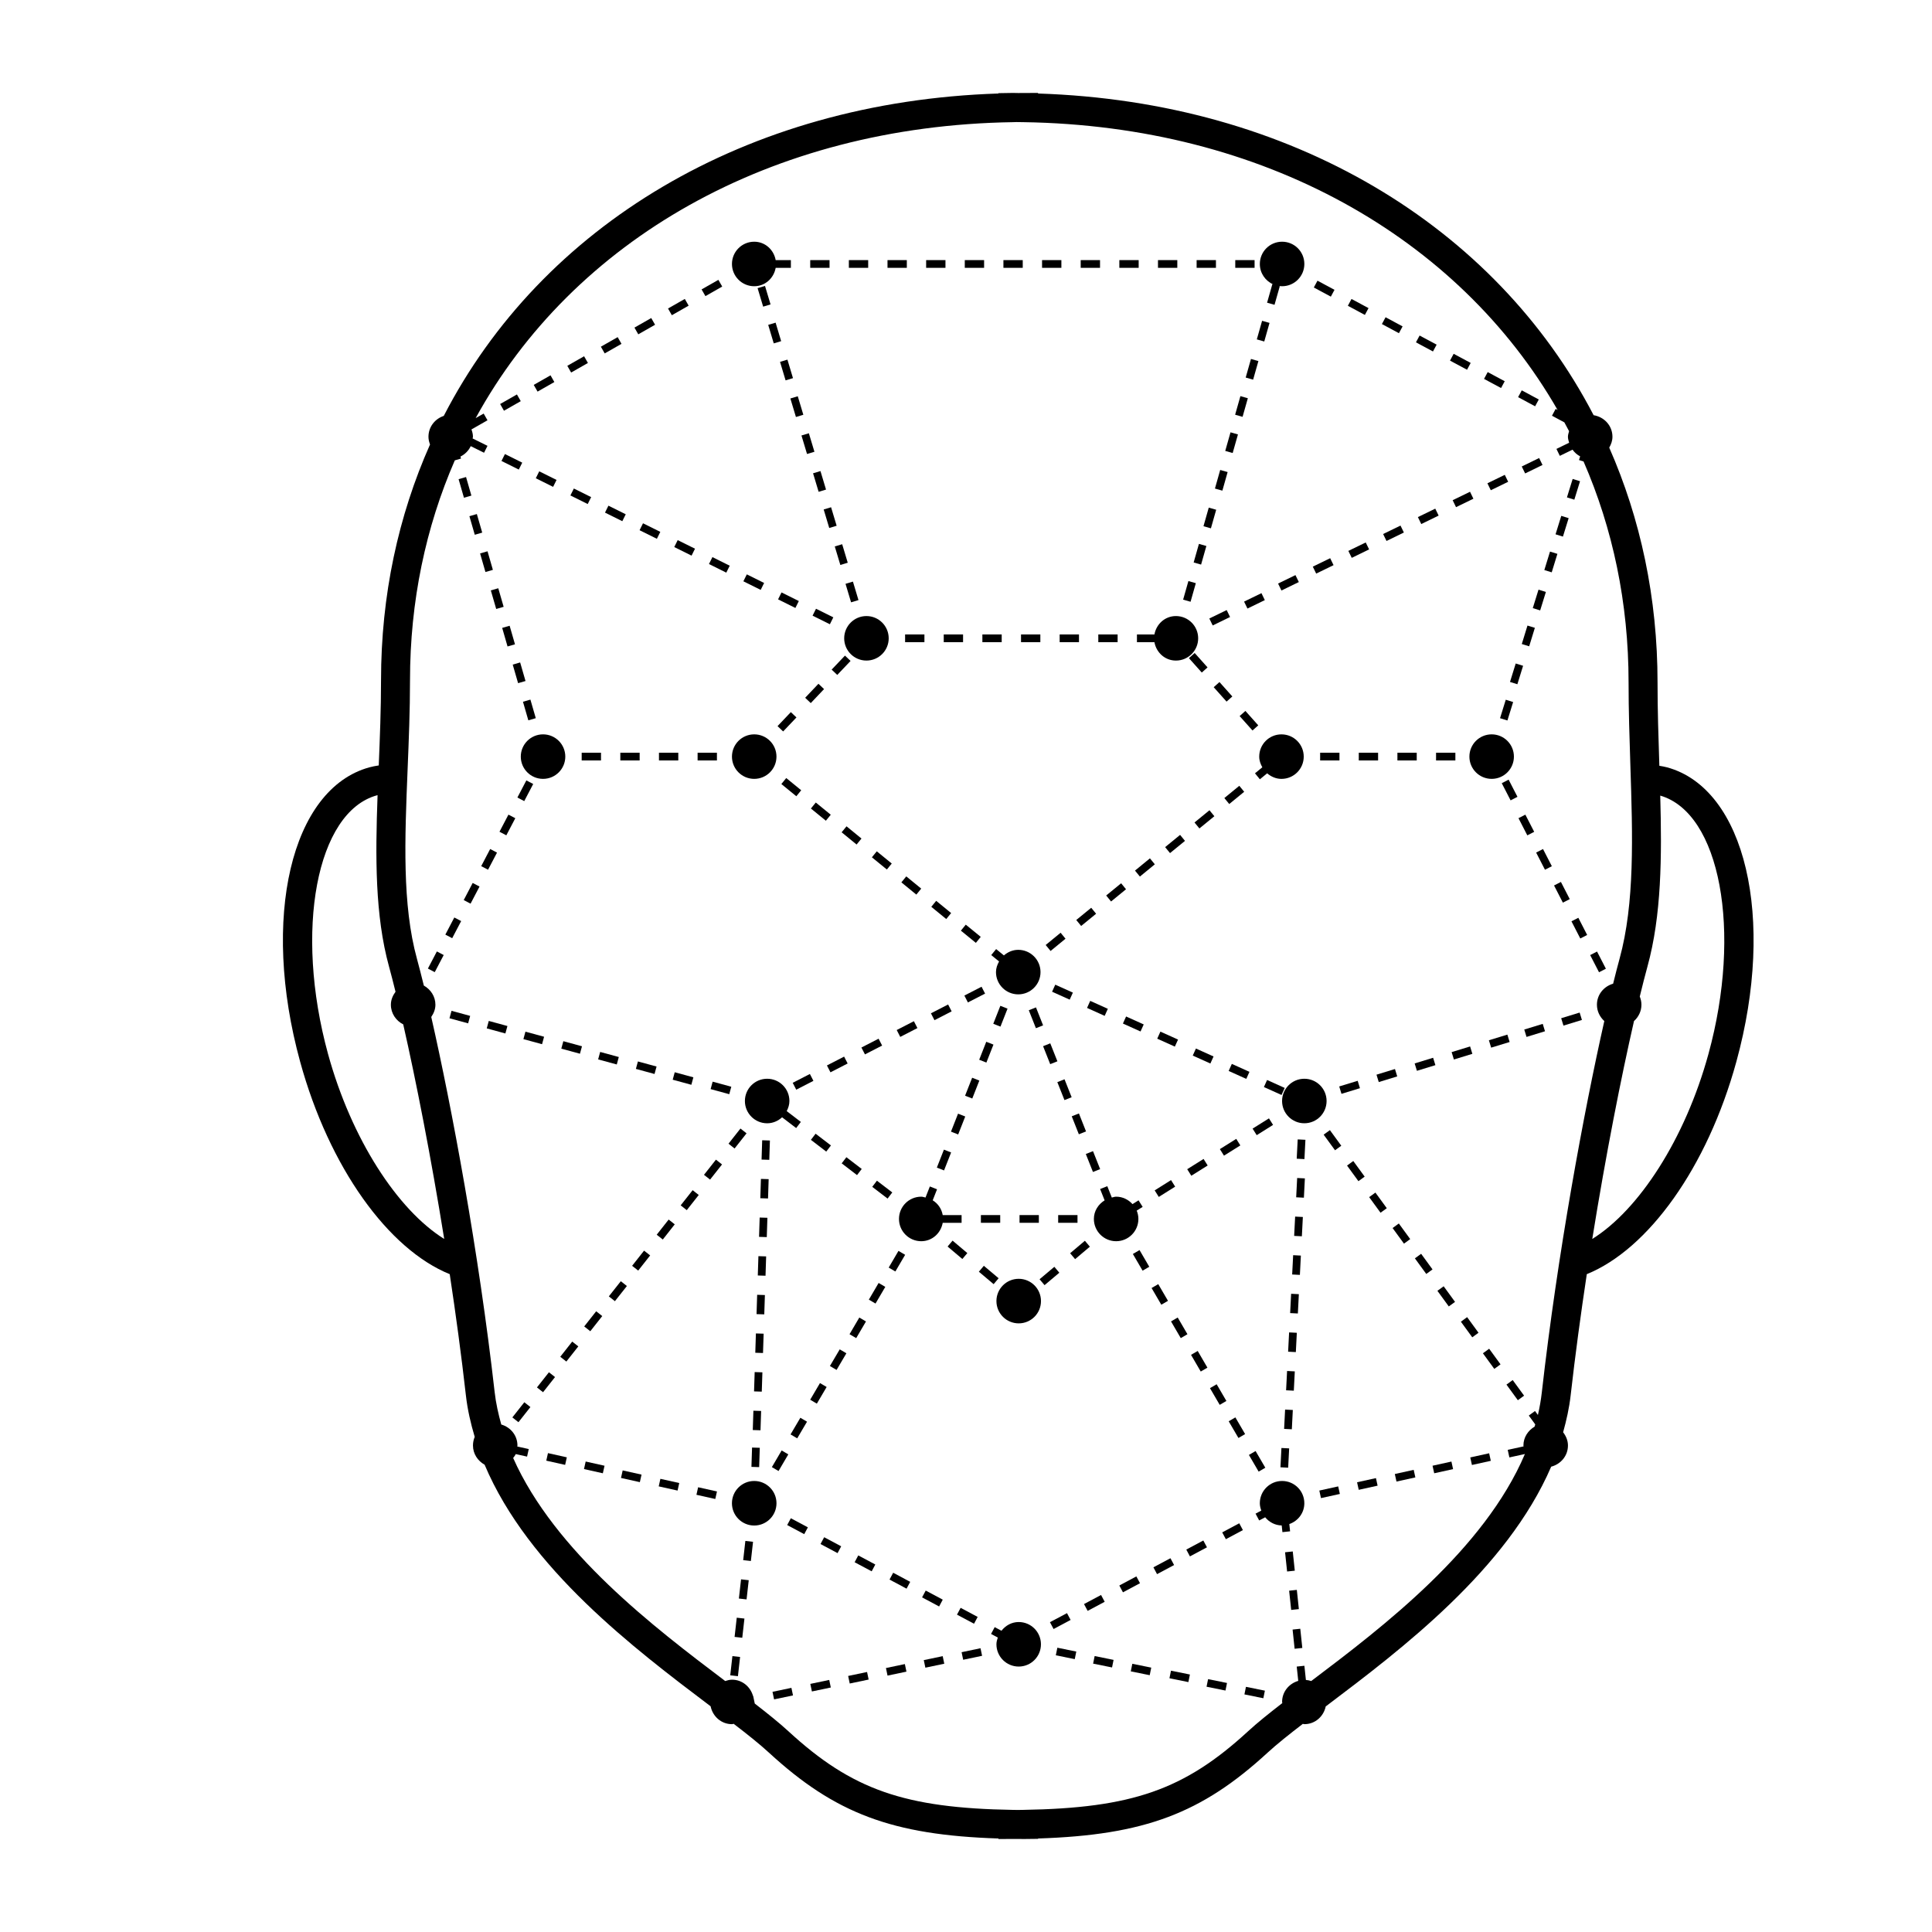 <svg xmlns="http://www.w3.org/2000/svg" xmlns:xlink="http://www.w3.org/1999/xlink" version="1.1" x="0px" y="0px" viewBox="0 0 100 100" enable-background="new 0 0 100 100" xml:space="preserve"><g><path d="M86.293,39.719c-0.133-0.036-0.269-0.059-0.405-0.082c-0.001-0.031-0.002-0.061-0.003-0.091   c-0.045-1.375-0.091-2.796-0.091-4.22c0-4.386-0.882-8.479-2.5-12.157c0.096-0.168,0.166-0.353,0.166-0.561   c0-0.574-0.425-1.028-0.974-1.117C77.401,11.712,66.858,5.263,53.73,4.84v-0.03l-1.026,0.005l-0.275-0.005l-0.75,0.012V4.84   c-13.126,0.424-23.661,6.89-28.71,16.687c-0.458,0.152-0.792,0.57-0.792,1.08c0,0.142,0.034,0.275,0.081,0.4   c-1.64,3.69-2.536,7.801-2.536,12.211c0,1.479-0.059,2.962-0.118,4.401c-0.165,0.025-0.328,0.055-0.488,0.099   c-4.048,1.11-5.621,7.801-3.582,15.232c1.507,5.491,4.571,9.716,7.744,11.001c0.312,2.06,0.599,4.175,0.837,6.277   c0.083,0.735,0.248,1.447,0.456,2.145c-0.058,0.137-0.09,0.288-0.09,0.446c0,0.433,0.249,0.796,0.602,0.994   c2.267,5.372,7.771,9.538,11.648,12.466c0.017,0.013,0.033,0.025,0.05,0.038c0.108,0.524,0.55,0.926,1.107,0.926   c0.031,0,0.057-0.015,0.087-0.018c0.718,0.551,1.349,1.053,1.824,1.491c3.416,3.142,6.374,4.269,11.881,4.444v0.027l1.021-0.004   l0.28,0.004l0.75-0.009v-0.018c5.507-0.176,8.465-1.303,11.881-4.444c0.475-0.437,1.105-0.938,1.822-1.489   c0.028,0.002,0.052,0.016,0.081,0.016c0.554,0,0.994-0.398,1.104-0.918c0.021-0.016,0.04-0.03,0.061-0.046   c3.854-2.91,9.315-7.041,11.609-12.364c0.496-0.129,0.868-0.56,0.868-1.096c0-0.262-0.103-0.492-0.25-0.685   c0.173-0.622,0.315-1.254,0.389-1.906c0.238-2.102,0.525-4.217,0.836-6.277c3.172-1.286,6.236-5.51,7.743-11.002   C91.914,47.52,90.341,40.829,86.293,39.719z M16.979,54.554c-1.756-6.399-0.596-12.531,2.533-13.389   c0.01-0.003,0.021-0.001,0.031-0.004c-0.117,3.205-0.134,6.224,0.592,8.866c0.104,0.376,0.218,0.824,0.337,1.307   c-0.141,0.191-0.24,0.415-0.24,0.67c0,0.449,0.264,0.828,0.639,1.018c0.652,2.872,1.429,6.805,2.121,11.106   C20.579,62.624,18.189,58.96,16.979,54.554z M79.805,72.061c-0.045,0.398-0.114,0.79-0.203,1.178l-0.149-0.205l-0.323,0.235   l0.334,0.458c-0.011,0.039-0.022,0.078-0.034,0.116c-0.339,0.2-0.578,0.554-0.578,0.977c0,0.016,0.008,0.03,0.009,0.045   l-0.822,0.18l0.086,0.391l0.804-0.176c-2.107,4.952-7.335,8.938-11.06,11.75c-0.088-0.029-0.18-0.049-0.276-0.056l-0.078-0.734   l-0.397,0.042l0.079,0.74c-0.479,0.14-0.836,0.564-0.836,1.089c0,0.021,0.011,0.039,0.012,0.06c-0.686,0.53-1.296,1.02-1.777,1.462   c-3.287,3.023-6.004,3.974-11.627,4.066l-0.264,0.004L52.44,93.68c-5.623-0.092-8.34-1.042-11.627-4.066   c-0.475-0.437-1.076-0.919-1.75-1.441l0.003,0l-0.082-0.392l-0.008,0.001c-0.137-0.482-0.562-0.842-1.089-0.842   c-0.124,0-0.238,0.034-0.35,0.07c-3.673-2.774-8.815-6.688-10.976-11.545c0.046-0.066,0.102-0.126,0.133-0.202l0.587,0.131   l0.087-0.391l-0.595-0.133c0-0.017,0.01-0.032,0.01-0.049c0-0.525-0.357-0.949-0.837-1.088c-0.152-0.548-0.278-1.103-0.342-1.672   c-0.825-7.279-2.22-14.751-3.282-19.423c0.125-0.184,0.215-0.394,0.215-0.633c0-0.432-0.247-0.794-0.599-0.992   c-0.126-0.514-0.248-0.986-0.356-1.383c-0.77-2.8-0.631-6.207-0.484-9.813c0.061-1.496,0.124-3.042,0.124-4.597   c0-4.104,0.816-7.94,2.319-11.392l0.321-0.093l-0.03-0.103c0.234-0.116,0.423-0.304,0.533-0.54l0.69,0.342l0.178-0.358   l-0.771-0.382c0.002-0.03,0.018-0.056,0.018-0.086c0-0.135-0.034-0.261-0.077-0.381l0.83-0.473l-0.198-0.348l-0.415,0.236   c5.024-9.169,15.214-15.131,27.82-15.319l0.17-0.005l0.359,0.005C65.397,6.508,75.49,12.287,80.62,21.219l-0.1-0.054l-0.189,0.353   l0.64,0.344c0.082,0.152,0.165,0.303,0.244,0.456c-0.025,0.095-0.059,0.187-0.059,0.29c0,0.109,0.034,0.208,0.062,0.308   l-0.657,0.32l0.175,0.359l0.658-0.32c0.105,0.144,0.234,0.264,0.394,0.346l-0.059,0.191l0.235,0.073   c1.511,3.466,2.331,7.318,2.331,11.441c0,1.448,0.047,2.882,0.092,4.269c0.12,3.678,0.233,7.152-0.56,10.035   c-0.102,0.372-0.215,0.812-0.332,1.286c-0.48,0.139-0.838,0.563-0.838,1.089c0,0.337,0.151,0.634,0.382,0.845   C81.982,57.534,80.617,64.891,79.805,72.061z M88.429,54.554c-1.209,4.407-3.6,8.071-6.013,9.574   c0.705-4.385,1.499-8.392,2.159-11.277c0.233-0.211,0.385-0.508,0.385-0.847c0-0.151-0.033-0.293-0.086-0.425   c0.143-0.586,0.277-1.111,0.398-1.552c0.729-2.652,0.749-5.659,0.662-8.847C89.033,42.079,90.177,48.182,88.429,54.554z"></path><path d="M52.704,49.163c-0.287,0-0.541,0.115-0.742,0.289l-0.402-0.328l-0.253,0.31l0.405,0.331   c-0.093,0.166-0.16,0.348-0.16,0.551c0,0.636,0.517,1.152,1.152,1.152c0.637,0,1.153-0.516,1.153-1.152   S53.341,49.163,52.704,49.163z"></path><circle cx="67.512" cy="56.988" r="1.152"></circle><path d="M65.177,39.162c0,0.205,0.068,0.387,0.161,0.553l-0.38,0.311l0.253,0.31l0.377-0.309c0.202,0.173,0.455,0.288,0.741,0.288   c0.637,0,1.152-0.516,1.152-1.152c0-0.637-0.515-1.152-1.152-1.152C65.693,38.009,65.177,38.525,65.177,39.162z"></path><circle cx="39.038" cy="39.162" r="1.152"></circle><circle cx="52.728" cy="67.344" r="1.153"></circle><path d="M52.728,83.956c-0.368,0-0.681,0.183-0.892,0.451l-0.351-0.187l-0.188,0.353l0.349,0.186   c-0.037,0.112-0.071,0.226-0.071,0.35c0,0.636,0.516,1.152,1.153,1.152c0.637,0,1.151-0.516,1.151-1.152   C53.879,84.471,53.365,83.956,52.728,83.956z"></path><path d="M66.36,76.655c-0.637,0-1.152,0.516-1.152,1.153c0,0.134,0.034,0.259,0.077,0.379l-0.298,0.159l0.188,0.353l0.31-0.165   c0.207,0.25,0.507,0.417,0.856,0.423l0.037,0.346l0.397-0.042l-0.04-0.376c0.45-0.157,0.777-0.574,0.777-1.077   C67.513,77.171,66.998,76.655,66.36,76.655z"></path><circle cx="39.038" cy="77.808" r="1.153"></circle><circle cx="77.208" cy="39.162" r="1.152"></circle><circle cx="28.108" cy="39.162" r="1.152"></circle><path d="M58.923,63.092c0-0.153-0.033-0.298-0.087-0.431l0.308-0.193l-0.213-0.339l-0.313,0.196   c-0.211-0.233-0.508-0.385-0.847-0.385c-0.08,0-0.149,0.03-0.224,0.045l-0.233-0.588l-0.372,0.147l0.233,0.586   c-0.327,0.204-0.556,0.549-0.556,0.962c0,0.636,0.516,1.153,1.152,1.153S58.923,63.728,58.923,63.092z"></path><path d="M48.795,63.292h0.977v-0.4h-0.977c-0.059-0.326-0.246-0.596-0.518-0.764l0.224-0.571l-0.372-0.146l-0.225,0.573   c-0.074-0.015-0.143-0.044-0.221-0.044c-0.637,0-1.152,0.516-1.152,1.152c0,0.636,0.515,1.153,1.152,1.153   C48.249,64.245,48.697,63.829,48.795,63.292z"></path><path d="M39.038,14.815c0.565,0,1.014-0.415,1.111-0.952h0.787v-0.4h-0.787c-0.098-0.537-0.546-0.952-1.111-0.952   c-0.637,0-1.152,0.516-1.152,1.152C37.886,14.299,38.401,14.815,39.038,14.815z"></path><path d="M65.905,14.72l-0.048-0.014l-0.273,0.962l0.385,0.109l0.273-0.962l-0.297-0.084c0.129,0.05,0.268,0.084,0.416,0.084   c0.637,0,1.152-0.516,1.152-1.152c0-0.637-0.515-1.152-1.152-1.152c-0.637,0-1.152,0.516-1.152,1.152   C65.208,14.137,65.496,14.543,65.905,14.72z"></path><path d="M62.017,33.039c0-0.637-0.515-1.152-1.152-1.152c-0.566,0-1.014,0.415-1.112,0.952h-0.905v0.4h0.905   c0.098,0.537,0.546,0.952,1.112,0.952C61.502,34.192,62.017,33.675,62.017,33.039z"></path><circle cx="44.847" cy="33.039" r="1.152"></circle><rect x="48.522" y="46.565" transform="matrix(0.633 -0.774 0.774 0.633 -18.552 55.017)" width="0.4" height="1"></rect><rect x="42.024" y="41.807" transform="matrix(-0.775 -0.632 0.632 -0.775 48.894 101.44)" width="1" height="0.4"></rect><rect x="43.874" y="42.772" transform="matrix(-0.633 0.774 -0.774 -0.633 105.468 36.519)" width="0.4" height="1"></rect><rect x="45.123" y="44.336" transform="matrix(0.775 0.632 -0.632 0.775 38.432 -18.814)" width="1" height="0.4"></rect><rect x="46.972" y="45.301" transform="matrix(0.633 -0.774 0.774 0.633 -18.141 53.352)" width="0.4" height="1"></rect><rect x="40.474" y="40.543" transform="matrix(-0.775 -0.632 0.632 -0.775 46.962 98.214)" width="1" height="0.4"></rect><rect x="49.771" y="48.13" transform="matrix(-0.775 -0.632 0.632 -0.775 58.665 117.558)" width="1" height="0.4"></rect><rect x="58.781" y="44.731" transform="matrix(0.773 -0.634 0.634 0.773 -15.05 47.752)" width="1" height="0.4"></rect><rect x="54.438" y="48.231" transform="matrix(-0.634 -0.773 0.773 -0.634 51.609 121.881)" width="0.4" height="1"></rect><rect x="55.986" y="46.965" transform="matrix(0.633 0.774 -0.774 0.633 57.393 -26.076)" width="0.4" height="1"></rect><rect x="63.424" y="40.931" transform="matrix(-0.774 0.634 -0.634 -0.774 139.44 32.452)" width="1" height="0.4"></rect><rect x="57.534" y="45.698" transform="matrix(0.633 0.774 -0.774 0.633 56.981 -27.74)" width="0.4" height="1"></rect><rect x="62.177" y="41.898" transform="matrix(-0.633 -0.774 0.774 -0.633 69.01 117.527)" width="0.4" height="1"></rect><rect x="60.329" y="43.464" transform="matrix(0.774 -0.633 0.633 0.774 -13.9 48.394)" width="1" height="0.4"></rect><rect x="58.13" y="52.786" transform="matrix(0.912 0.411 -0.411 0.912 26.967 -19.419)" width="1" height="0.4"></rect><rect x="59.953" y="53.607" transform="matrix(-0.912 -0.411 0.411 -0.912 93.455 127.703)" width="1" height="0.4"></rect><rect x="56.306" y="51.964" transform="matrix(0.912 0.411 -0.411 0.912 26.436 -18.728)" width="1" height="0.4"></rect><rect x="63.9" y="54.951" transform="matrix(0.411 -0.912 0.912 0.411 -12.783 91.124)" width="0.4" height="1"></rect><rect x="54.783" y="50.842" transform="matrix(-0.41 0.912 -0.912 -0.41 124.361 22.26)" width="0.4" height="1"></rect><rect x="61.777" y="54.429" transform="matrix(0.912 0.411 -0.411 0.912 27.931 -20.758)" width="1" height="0.4"></rect><rect x="65.424" y="56.072" transform="matrix(0.912 0.411 -0.411 0.912 28.963 -22.127)" width="1" height="0.4"></rect><rect x="75.44" y="54.002" transform="matrix(0.293 0.956 -0.956 0.293 105.614 -33.779)" width="0.4" height="1"></rect><rect x="77.053" y="53.717" transform="matrix(-0.956 0.292 -0.292 -0.956 167.486 82.788)" width="1" height="0.4"></rect><rect x="79.265" y="52.832" transform="matrix(-0.293 -0.956 0.956 -0.293 51.73 144.928)" width="0.4" height="1"></rect><rect x="81.178" y="52.247" transform="matrix(-0.293 -0.956 0.956 -0.293 54.761 146)" width="0.4" height="1"></rect><rect x="71.615" y="55.172" transform="matrix(-0.293 -0.956 0.956 -0.293 39.603 140.637)" width="0.4" height="1"></rect><rect x="69.402" y="56.056" transform="matrix(0.956 -0.292 0.292 0.956 -13.399 22.91)" width="1" height="0.4"></rect><rect x="73.527" y="54.587" transform="matrix(0.293 0.956 -0.956 0.293 104.82 -31.536)" width="0.4" height="1"></rect><rect x="78.509" y="42.465" transform="matrix(-0.457 -0.889 0.889 -0.457 77.181 132.439)" width="1" height="0.4"></rect><rect x="80.338" y="46.023" transform="matrix(0.457 0.889 -0.889 0.457 84.993 -46.804)" width="1" height="0.4"></rect><rect x="79.423" y="44.244" transform="matrix(-0.457 -0.889 0.889 -0.457 76.931 135.844)" width="1" height="0.4"></rect><rect x="77.594" y="40.687" transform="matrix(0.458 0.889 -0.889 0.458 78.719 -47.261)" width="1" height="0.4"></rect><rect x="81.252" y="47.802" transform="matrix(-0.457 -0.889 0.889 -0.457 76.432 142.655)" width="1" height="0.4"></rect><rect x="82.166" y="49.581" transform="matrix(0.458 0.889 -0.889 0.458 89.108 -46.502)" width="1" height="0.4"></rect><rect x="68.33" y="38.961" width="1" height="0.4"></rect><rect x="70.33" y="38.961" width="1" height="0.4"></rect><rect x="72.33" y="38.961" width="1" height="0.4"></rect><rect x="74.33" y="38.961" width="1" height="0.4"></rect><rect x="41.084" y="55.825" transform="matrix(0.889 -0.457 0.457 0.889 -21.005 25.193)" width="1" height="0.4"></rect><rect x="48.201" y="52.171" transform="matrix(-0.889 0.457 -0.457 -0.889 115.95 76.7)" width="1" height="0.4"></rect><rect x="44.642" y="53.998" transform="matrix(0.889 -0.457 0.457 0.889 -19.777 26.617)" width="1" height="0.4"></rect><rect x="42.863" y="54.912" transform="matrix(0.889 -0.457 0.457 0.889 -20.398 25.919)" width="1" height="0.4"></rect><rect x="46.722" y="52.784" transform="matrix(0.457 0.889 -0.889 0.457 72.876 -12.801)" width="0.4" height="1"></rect><rect x="50.28" y="50.957" transform="matrix(-0.457 -0.889 0.889 -0.457 27.776 119.872)" width="0.4" height="1"></rect><rect x="25.217" y="52.982" transform="matrix(-0.965 -0.263 0.263 -0.965 36.559 111.252)" width="1" height="0.4"></rect><rect x="32.937" y="55.082" transform="matrix(-0.965 -0.263 0.263 -0.965 51.176 117.406)" width="1" height="0.4"></rect><rect x="36.796" y="56.132" transform="matrix(-0.965 -0.263 0.263 -0.965 58.492 120.48)" width="1" height="0.4"></rect><rect x="34.866" y="55.607" transform="matrix(0.965 0.263 -0.263 0.965 15.903 -7.331)" width="1" height="0.4"></rect><rect x="31.006" y="54.557" transform="matrix(0.965 0.263 -0.263 0.965 15.492 -6.354)" width="1" height="0.4"></rect><rect x="29.077" y="54.032" transform="matrix(-0.965 -0.263 0.263 -0.965 43.867 114.329)" width="1" height="0.4"></rect><rect x="27.147" y="53.507" transform="matrix(0.965 0.263 -0.263 0.965 15.072 -5.375)" width="1" height="0.4"></rect><rect x="23.287" y="52.457" transform="matrix(-0.965 -0.263 0.263 -0.965 32.906 109.714)" width="1" height="0.4"></rect><rect x="23.272" y="47.517" transform="matrix(0.886 0.464 -0.464 0.886 24.944 -5.409)" width="0.4" height="1"></rect><rect x="24.199" y="45.745" transform="matrix(-0.886 -0.464 0.464 -0.886 24.571 98.532)" width="0.4" height="1"></rect><rect x="25.755" y="42.502" transform="matrix(0.464 -0.886 0.886 0.464 -23.754 46.149)" width="1" height="0.4"></rect><rect x="22.344" y="49.289" transform="matrix(-0.886 -0.464 0.464 -0.886 19.429 104.356)" width="0.4" height="1"></rect><rect x="26.682" y="40.73" transform="matrix(0.464 -0.886 0.886 0.464 -21.687 46.021)" width="1" height="0.4"></rect><rect x="25.127" y="43.973" transform="matrix(0.886 0.464 -0.464 0.886 23.512 -6.674)" width="0.4" height="1"></rect><rect x="30.108" y="38.961" width="1" height="0.4"></rect><rect x="34.108" y="38.961" width="1" height="0.4"></rect><rect x="32.108" y="38.961" width="1" height="0.4"></rect><rect x="36.108" y="38.961" width="1" height="0.4"></rect><rect x="64.893" y="58.115" transform="matrix(0.847 -0.531 0.531 0.847 -20.989 43.652)" width="1" height="0.4"></rect><rect x="63.199" y="59.177" transform="matrix(0.847 -0.531 0.531 0.847 -21.812 42.914)" width="1" height="0.4"></rect><rect x="60.109" y="61.001" transform="matrix(0.532 0.847 -0.847 0.532 80.303 -22.283)" width="0.4" height="1"></rect><rect x="61.504" y="60.239" transform="matrix(0.847 -0.531 0.531 0.847 -22.631 42.154)" width="1" height="0.4"></rect><rect x="45.198" y="61.372" transform="matrix(0.794 0.608 -0.608 0.794 46.817 -15.097)" width="1" height="0.4"></rect><path d="M41.452,58.071L40.72,57.51c0.082-0.159,0.14-0.332,0.14-0.522c0-0.637-0.515-1.152-1.152-1.152s-1.152,0.516-1.152,1.152   c0,0.636,0.516,1.153,1.152,1.153c0.3,0,0.568-0.122,0.773-0.31l0.728,0.557L41.452,58.071z"></path><rect x="42.022" y="58.941" transform="matrix(0.794 0.608 -0.608 0.794 44.686 -13.668)" width="1" height="0.4"></rect><rect x="43.61" y="60.157" transform="matrix(0.794 0.608 -0.608 0.794 45.758 -14.382)" width="1" height="0.4"></rect><rect x="50.624" y="65.792" transform="matrix(0.765 0.644 -0.644 0.765 54.566 -17.415)" width="1" height="0.4"></rect><rect x="49.095" y="64.503" transform="matrix(0.764 0.645 -0.645 0.764 53.401 -16.732)" width="1" height="0.4"></rect><rect x="53.831" y="65.792" transform="matrix(0.765 -0.644 0.644 0.765 -29.743 50.55)" width="1" height="0.4"></rect><rect x="55.66" y="64.203" transform="matrix(0.645 0.764 -0.764 0.645 69.304 -19.713)" width="0.4" height="1"></rect><rect x="52.771" y="62.892" width="1" height="0.4"></rect><rect x="54.771" y="62.892" width="1" height="0.4"></rect><rect x="50.771" y="62.892" width="1" height="0.4"></rect><rect x="50.127" y="55.865" transform="matrix(0.93 0.366 -0.366 0.93 24.147 -14.518)" width="0.4" height="1"></rect><rect x="49.396" y="57.726" transform="matrix(0.93 0.366 -0.366 0.93 24.778 -14.121)" width="0.4" height="1"></rect><rect x="51.589" y="52.142" transform="matrix(0.93 0.366 -0.366 0.93 22.884 -15.313)" width="0.4" height="1"></rect><rect x="50.858" y="54.003" transform="matrix(0.93 0.366 -0.366 0.93 23.516 -14.915)" width="0.4" height="1"></rect><rect x="48.664" y="59.588" transform="matrix(0.93 0.366 -0.366 0.93 25.409 -13.723)" width="0.4" height="1"></rect><rect x="54.6" y="56.157" transform="matrix(0.369 0.93 -0.93 0.369 87.178 -15.637)" width="1" height="0.4"></rect><rect x="53.425" y="52.139" transform="matrix(0.93 -0.368 0.368 0.93 -15.622 23.461)" width="0.4" height="1"></rect><rect x="56.075" y="59.875" transform="matrix(0.369 0.93 -0.93 0.369 91.566 -14.66)" width="1" height="0.4"></rect><rect x="53.862" y="54.298" transform="matrix(0.369 0.93 -0.93 0.369 84.984 -16.125)" width="1" height="0.4"></rect><rect x="55.638" y="57.716" transform="matrix(-0.93 0.368 -0.368 -0.93 129.196 91.764)" width="0.4" height="1"></rect><rect x="60.548" y="68.506" transform="matrix(0.504 0.864 -0.864 0.504 89.631 -18.646)" width="1" height="0.4"></rect><rect x="58.532" y="65.051" transform="matrix(-0.504 -0.864 0.864 -0.504 32.437 149.127)" width="1" height="0.4"></rect><rect x="63.572" y="73.688" transform="matrix(0.504 0.864 -0.864 0.504 95.569 -18.701)" width="1" height="0.4"></rect><rect x="62.564" y="71.96" transform="matrix(0.504 0.864 -0.864 0.504 93.615 -18.674)" width="1" height="0.4"></rect><rect x="64.58" y="75.415" transform="matrix(0.504 0.864 -0.864 0.504 97.599 -18.701)" width="1" height="0.4"></rect><rect x="61.856" y="69.933" transform="matrix(-0.864 0.503 -0.503 -0.864 151.116 100.098)" width="0.4" height="1"></rect><rect x="59.54" y="66.778" transform="matrix(0.504 0.864 -0.864 0.504 87.639 -18.632)" width="1" height="0.4"></rect><rect x="68.602" y="76.773" transform="matrix(-0.215 -0.977 0.977 -0.215 8.116 161.072)" width="0.4" height="1"></rect><rect x="70.556" y="76.346" transform="matrix(-0.215 -0.977 0.977 -0.215 10.907 162.46)" width="0.4" height="1"></rect><rect x="72.509" y="75.918" transform="matrix(-0.215 -0.977 0.977 -0.215 13.699 163.849)" width="0.4" height="1"></rect><rect x="74.463" y="75.49" transform="matrix(-0.215 -0.977 0.977 -0.215 16.49 165.237)" width="0.4" height="1"></rect><rect x="76.417" y="75.062" transform="matrix(-0.215 -0.977 0.977 -0.215 19.281 166.625)" width="0.4" height="1"></rect><rect x="74.375" y="66.89" transform="matrix(-0.589 -0.808 0.808 -0.589 64.749 167.114)" width="1" height="0.4"></rect><rect x="75.552" y="68.506" transform="matrix(0.589 0.808 -0.808 0.589 86.791 -33.221)" width="1" height="0.4"></rect><rect x="76.73" y="70.123" transform="matrix(-0.589 -0.808 0.808 -0.589 65.879 174.154)" width="1" height="0.4"></rect><rect x="70.841" y="62.041" transform="matrix(-0.589 -0.808 0.808 -0.589 63.053 156.553)" width="1" height="0.4"></rect><rect x="69.663" y="60.425" transform="matrix(0.589 0.808 -0.808 0.589 77.838 -31.784)" width="1" height="0.4"></rect><rect x="72.019" y="63.657" transform="matrix(0.589 0.808 -0.808 0.589 81.419 -32.358)" width="1" height="0.4"></rect><rect x="68.485" y="58.808" transform="matrix(-0.589 -0.808 0.808 -0.589 61.922 149.512)" width="1" height="0.4"></rect><rect x="77.908" y="71.739" transform="matrix(-0.589 -0.808 0.808 -0.589 66.486 177.679)" width="1" height="0.4"></rect><rect x="73.496" y="64.974" transform="matrix(0.808 -0.589 0.589 0.808 -24.42 55.922)" width="0.4" height="1"></rect><rect x="39.042" y="70.98" transform="matrix(1 0.032 -0.032 1 2.291 -1.211)" width="0.4" height="1"></rect><rect x="38.913" y="74.978" transform="matrix(-1 -0.032 0.032 -1 75.808 152.161)" width="0.4" height="1"></rect><rect x="39.106" y="68.981" transform="matrix(1 0.032 -0.032 1 2.227 -1.214)" width="0.4" height="1"></rect><rect x="38.977" y="72.979" transform="matrix(1 0.032 -0.032 1 2.354 -1.208)" width="0.4" height="1"></rect><rect x="39.17" y="66.982" transform="matrix(1 0.032 -0.032 1 2.164 -1.217)" width="0.4" height="1"></rect><rect x="39.428" y="58.987" transform="matrix(1 0.032 -0.032 1 1.91 -1.229)" width="0.4" height="1"></rect><rect x="39.364" y="60.986" transform="matrix(1 0.032 -0.032 1 1.973 -1.226)" width="0.4" height="1"></rect><rect x="39.235" y="64.983" transform="matrix(1 0.032 -0.032 1 2.1 -1.22)" width="0.4" height="1"></rect><rect x="39.299" y="62.985" transform="matrix(1 0.032 -0.032 1 2.037 -1.223)" width="0.4" height="1"></rect><rect x="66.449" y="72.965" transform="matrix(0.999 0.051 -0.051 0.999 3.855 -3.321)" width="0.4" height="1"></rect><rect x="66.763" y="66.973" transform="matrix(0.999 0.051 -0.051 0.999 3.548 -3.345)" width="0.4" height="1"></rect><rect x="66.553" y="70.968" transform="matrix(0.999 0.051 -0.051 0.999 3.752 -3.329)" width="0.4" height="1"></rect><rect x="66.658" y="68.971" transform="matrix(0.999 0.051 -0.051 0.999 3.65 -3.337)" width="0.4" height="1"></rect><rect x="66.344" y="74.962" transform="matrix(-0.999 -0.051 0.051 -0.999 129.13 154.238)" width="0.4" height="1"></rect><rect x="67.182" y="58.984" transform="matrix(-0.999 -0.051 0.051 -0.999 131.624 122.346)" width="0.4" height="1"></rect><rect x="66.868" y="64.976" transform="matrix(0.999 0.051 -0.051 0.999 3.446 -3.353)" width="0.4" height="1"></rect><rect x="67.077" y="60.982" transform="matrix(0.999 0.051 -0.051 0.999 3.241 -3.369)" width="0.4" height="1"></rect><rect x="66.972" y="62.979" transform="matrix(0.999 0.051 -0.051 0.999 3.343 -3.361)" width="0.4" height="1"></rect><rect x="43.178" y="69.92" transform="matrix(-0.862 -0.508 0.508 -0.862 45.001 153.113)" width="0.4" height="1"></rect><rect x="41.152" y="73.369" transform="matrix(0.862 0.508 -0.508 0.862 43.225 -10.766)" width="0.4" height="1"></rect><rect x="39.839" y="75.394" transform="matrix(-0.506 0.862 -0.862 -0.506 125.951 79.086)" width="1" height="0.4"></rect><rect x="45.204" y="66.472" transform="matrix(-0.863 -0.506 0.506 -0.863 50.693 147.71)" width="0.4" height="1"></rect><rect x="44.191" y="68.196" transform="matrix(0.863 0.506 -0.506 0.863 40.848 -13.018)" width="0.4" height="1"></rect><rect x="46.217" y="64.748" transform="matrix(0.863 0.506 -0.506 0.863 39.382 -14.517)" width="0.4" height="1"></rect><rect x="41.865" y="71.945" transform="matrix(-0.507 0.862 -0.862 -0.507 126.029 72.179)" width="1" height="0.4"></rect><rect x="28.289" y="75.324" transform="matrix(-0.976 -0.218 0.218 -0.976 40.441 155.505)" width="1" height="0.4"></rect><rect x="34.145" y="76.629" transform="matrix(-0.976 -0.217 0.217 -0.976 51.768 159.351)" width="1" height="0.4"></rect><rect x="36.097" y="77.064" transform="matrix(-0.976 -0.217 0.217 -0.976 55.531 160.635)" width="1" height="0.4"></rect><rect x="32.193" y="76.194" transform="matrix(-0.976 -0.217 0.217 -0.976 48.005 158.067)" width="1" height="0.4"></rect><rect x="30.241" y="75.759" transform="matrix(-0.976 -0.218 0.218 -0.976 44.203 156.79)" width="1" height="0.4"></rect><rect x="36.72" y="60.02" transform="matrix(-0.785 -0.619 0.619 -0.785 28.426 130.902)" width="0.401" height="1"></rect><rect x="33.003" y="64.729" transform="matrix(-0.785 -0.619 0.619 -0.785 18.873 137.007)" width="0.401" height="1"></rect><rect x="35.181" y="61.89" transform="matrix(0.62 -0.785 0.785 0.62 -35.164 51.634)" width="1" height="0.401"></rect><rect x="34.241" y="63.16" transform="matrix(0.785 0.619 -0.619 0.785 46.827 -7.652)" width="0.401" height="1"></rect><rect x="37.959" y="58.45" transform="matrix(0.785 0.619 -0.619 0.785 44.709 -10.967)" width="0.401" height="1"></rect><rect x="31.464" y="66.599" transform="matrix(0.62 -0.785 0.785 0.62 -40.275 50.508)" width="1" height="0.401"></rect><rect x="27.746" y="71.309" transform="matrix(0.62 -0.785 0.785 0.62 -45.387 49.382)" width="1" height="0.401"></rect><rect x="26.806" y="72.579" transform="matrix(-0.785 -0.619 0.619 -0.785 2.951 147.181)" width="0.401" height="1"></rect><rect x="30.524" y="67.869" transform="matrix(-0.785 -0.619 0.619 -0.785 12.504 141.076)" width="0.401" height="1"></rect><rect x="29.285" y="69.439" transform="matrix(-0.785 -0.619 0.619 -0.785 9.32 143.111)" width="0.401" height="1"></rect><rect x="47.802" y="82.549" transform="matrix(0.882 0.471 -0.471 0.882 44.634 -12.996)" width="1" height="0.4"></rect><rect x="44.273" y="80.667" transform="matrix(-0.882 -0.47 0.47 -0.882 46.253 173.288)" width="1" height="0.4"></rect><rect x="42.509" y="79.726" transform="matrix(-0.882 -0.47 0.47 -0.882 43.374 170.687)" width="1" height="0.4"></rect><rect x="49.568" y="83.49" transform="matrix(0.882 0.47 -0.47 0.882 45.243 -13.714)" width="1" height="0.4"></rect><rect x="46.038" y="81.608" transform="matrix(-0.882 -0.471 0.471 -0.882 49.092 175.891)" width="1" height="0.4"></rect><rect x="40.743" y="78.784" transform="matrix(-0.882 -0.471 0.471 -0.882 40.455 168.085)" width="1" height="0.4"></rect><rect x="66.536" y="80.274" transform="matrix(0.995 -0.105 0.105 0.995 -8.117 7.459)" width="0.4" height="1"></rect><rect x="59.728" y="80.909" transform="matrix(0.882 -0.471 0.471 0.882 -31.088 37.895)" width="1" height="0.4"></rect><rect x="66.747" y="82.262" transform="matrix(0.995 -0.105 0.105 0.995 -8.325 7.492)" width="0.4" height="1"></rect><rect x="63.558" y="78.728" transform="matrix(-0.471 -0.882 0.882 -0.471 23.948 172.808)" width="0.4" height="1"></rect><rect x="66.658" y="84.551" transform="matrix(-0.105 -0.994 0.994 -0.105 -10.035 160.476)" width="1" height="0.4"></rect><rect x="61.493" y="79.969" transform="matrix(0.882 -0.47 0.47 0.882 -30.42 38.575)" width="1" height="0.4"></rect><rect x="56.198" y="82.791" transform="matrix(0.882 -0.47 0.47 0.882 -32.37 36.417)" width="1" height="0.4"></rect><rect x="54.433" y="83.732" transform="matrix(0.882 -0.47 0.47 0.882 -33.019 35.697)" width="1" height="0.4"></rect><rect x="57.963" y="81.85" transform="matrix(0.882 -0.471 0.471 0.882 -31.739 37.175)" width="1" height="0.4"></rect><rect x="38.559" y="79.793" transform="matrix(-0.994 -0.112 0.112 -0.994 68.256 164.43)" width="0.4" height="1"></rect><rect x="38.114" y="83.768" transform="matrix(-0.994 -0.112 0.112 -0.994 66.923 172.305)" width="0.4" height="1"></rect><rect x="38.337" y="81.78" transform="matrix(-0.994 -0.112 0.112 -0.994 67.59 168.368)" width="0.4" height="1"></rect><rect x="37.892" y="85.755" transform="matrix(-0.994 -0.112 0.112 -0.994 66.255 176.243)" width="0.4" height="1"></rect><rect x="50.08" y="85.12" transform="matrix(-0.205 -0.979 0.979 -0.205 -23.212 152.387)" width="0.4" height="1"></rect><rect x="46.165" y="85.939" transform="matrix(-0.205 -0.979 0.979 -0.205 -28.732 149.542)" width="0.4" height="1"></rect><rect x="40.293" y="87.169" transform="matrix(-0.205 -0.979 0.979 -0.205 -37.012 145.276)" width="0.4" height="1"></rect><rect x="48.123" y="85.53" transform="matrix(-0.205 -0.979 0.979 -0.205 -25.972 150.965)" width="0.4" height="1"></rect><rect x="44.208" y="86.35" transform="matrix(-0.205 -0.979 0.979 -0.205 -31.492 148.12)" width="0.4" height="1"></rect><rect x="42.25" y="86.759" transform="matrix(-0.205 -0.979 0.979 -0.205 -34.252 146.698)" width="0.4" height="1"></rect><rect x="60.535" y="86.581" transform="matrix(-0.98 -0.199 0.199 -0.98 103.605 183.961)" width="1" height="0.4"></rect><rect x="58.575" y="86.185" transform="matrix(-0.98 -0.198 0.198 -0.98 99.848 182.767)" width="1" height="0.4"></rect><rect x="56.614" y="85.788" transform="matrix(-0.98 -0.198 0.198 -0.98 96.055 181.589)" width="1" height="0.4"></rect><rect x="54.654" y="85.391" transform="matrix(-0.98 -0.199 0.199 -0.98 92.197 180.436)" width="1" height="0.4"></rect><rect x="62.495" y="86.978" transform="matrix(-0.98 -0.198 0.198 -0.98 107.454 185.115)" width="1" height="0.4"></rect><rect x="64.455" y="87.374" transform="matrix(-0.98 -0.198 0.198 -0.98 111.257 186.289)" width="1" height="0.4"></rect><rect x="41.635" y="35.697" transform="matrix(-0.688 0.725 -0.725 -0.688 97.178 30.041)" width="1" height="0.4"></rect><rect x="40.559" y="36.848" transform="matrix(0.725 0.689 -0.689 0.725 36.917 -17.801)" width="0.4" height="1"></rect><rect x="43.312" y="33.947" transform="matrix(-0.725 -0.689 0.689 -0.725 51.348 89.388)" width="0.4" height="1"></rect><rect x="62.833" y="35.604" transform="matrix(-0.666 -0.746 0.746 -0.666 78.773 106.901)" width="1" height="0.4"></rect><rect x="61.502" y="34.113" transform="matrix(-0.666 -0.746 0.746 -0.666 77.716 103.411)" width="1" height="0.4"></rect><rect x="64.165" y="37.097" transform="matrix(0.666 0.746 -0.746 0.666 49.402 -35.776)" width="1" height="0.4"></rect><rect x="46.848" y="32.839" width="1" height="0.4"></rect><rect x="54.848" y="32.839" width="1" height="0.4"></rect><rect x="50.848" y="32.839" width="1" height="0.4"></rect><rect x="52.848" y="32.839" width="1" height="0.4"></rect><rect x="48.848" y="32.839" width="1" height="0.4"></rect><rect x="56.848" y="32.839" width="1" height="0.4"></rect><rect x="64.712" y="30.571" transform="matrix(-0.437 -0.899 0.899 -0.437 65.364 103.034)" width="0.4" height="1"></rect><rect x="70.107" y="27.946" transform="matrix(-0.437 -0.899 0.899 -0.437 75.479 104.113)" width="0.4" height="1"></rect><rect x="73.704" y="26.196" transform="matrix(-0.437 -0.899 0.899 -0.437 82.223 104.832)" width="0.4" height="1"></rect><rect x="75.502" y="25.321" transform="matrix(-0.437 -0.899 0.899 -0.437 85.595 105.192)" width="0.4" height="1"></rect><rect x="62.913" y="31.446" transform="matrix(-0.437 -0.899 0.899 -0.437 61.992 102.674)" width="0.4" height="1"></rect><rect x="68.308" y="28.821" transform="matrix(0.437 0.899 -0.899 0.437 64.909 -45.111)" width="0.4" height="1"></rect><rect x="71.905" y="27.071" transform="matrix(-0.437 -0.899 0.899 -0.437 78.851 104.473)" width="0.4" height="1"></rect><rect x="78.799" y="23.871" transform="matrix(-0.899 0.438 -0.438 -0.899 161.136 11.013)" width="1" height="0.4"></rect><rect x="77.301" y="24.446" transform="matrix(-0.437 -0.899 0.899 -0.437 88.967 105.551)" width="0.4" height="1"></rect><rect x="66.51" y="29.696" transform="matrix(0.437 0.899 -0.899 0.437 64.684 -43.002)" width="0.4" height="1"></rect><rect x="79.511" y="30.538" transform="matrix(0.955 0.296 -0.296 0.955 12.739 -22.178)" width="0.4" height="1"></rect><rect x="78.622" y="32.75" transform="matrix(0.294 -0.956 0.956 0.294 24.344 98.869)" width="1" height="0.4"></rect><rect x="81.277" y="24.804" transform="matrix(0.955 0.296 -0.296 0.955 11.123 -22.956)" width="0.4" height="1"></rect><rect x="79.8" y="28.927" transform="matrix(0.294 -0.956 0.956 0.294 28.819 97.29)" width="1" height="0.4"></rect><rect x="77.744" y="36.272" transform="matrix(-0.955 -0.296 0.296 -0.955 141.533 94.944)" width="0.4" height="1"></rect><rect x="80.689" y="26.716" transform="matrix(0.955 0.296 -0.296 0.955 11.661 -22.697)" width="0.4" height="1"></rect><rect x="78.333" y="34.361" transform="matrix(0.955 0.296 -0.296 0.955 13.816 -21.659)" width="0.4" height="1"></rect><rect x="24.44" y="26.653" transform="matrix(-0.961 0.278 -0.278 -0.961 55.856 46.387)" width="0.401" height="1"></rect><rect x="25.549" y="30.496" transform="matrix(-0.961 0.278 -0.278 -0.961 59.099 53.613)" width="0.401" height="1"></rect><rect x="25.804" y="32.717" transform="matrix(-0.277 -0.961 0.961 -0.277 1.977 67.321)" width="1" height="0.401"></rect><rect x="27.214" y="36.26" transform="matrix(-0.961 0.278 -0.278 -0.961 63.965 64.453)" width="0.401" height="1"></rect><rect x="26.359" y="34.639" transform="matrix(-0.278 -0.961 0.961 -0.278 0.856 70.321)" width="1" height="0.4"></rect><rect x="24.695" y="28.874" transform="matrix(0.277 0.961 -0.961 0.277 46.142 -3.195)" width="1" height="0.401"></rect><rect x="23.585" y="25.031" transform="matrix(0.277 0.961 -0.961 0.277 41.644 -4.908)" width="1" height="0.401"></rect><rect x="33.152" y="27.28" transform="matrix(-0.896 -0.444 0.444 -0.896 51.592 67.05)" width="1" height="0.4"></rect><rect x="35.243" y="27.869" transform="matrix(0.444 -0.896 0.896 0.444 -5.719 47.519)" width="0.4" height="1"></rect><rect x="29.569" y="25.501" transform="matrix(-0.896 -0.445 0.445 -0.896 45.566 62.096)" width="1" height="0.4"></rect><rect x="25.987" y="23.722" transform="matrix(-0.896 -0.445 0.445 -0.896 39.581 57.124)" width="1" height="0.4"></rect><rect x="31.361" y="26.391" transform="matrix(-0.896 -0.445 0.445 -0.896 48.566 64.579)" width="1" height="0.4"></rect><rect x="42.108" y="31.727" transform="matrix(-0.896 -0.445 0.445 -0.896 66.565 79.477)" width="1" height="0.4"></rect><rect x="38.526" y="29.949" transform="matrix(-0.896 -0.445 0.445 -0.896 60.565 74.511)" width="1" height="0.4"></rect><rect x="36.734" y="29.059" transform="matrix(-0.896 -0.445 0.445 -0.896 57.575 72.023)" width="1" height="0.4"></rect><rect x="27.778" y="24.611" transform="matrix(-0.896 -0.445 0.445 -0.896 42.566 59.612)" width="1" height="0.4"></rect><rect x="40.318" y="30.838" transform="matrix(0.896 0.445 -0.445 0.896 18.049 -14.908)" width="1" height="0.4"></rect><rect x="43.63" y="30.445" transform="matrix(0.287 0.958 -0.958 0.287 60.792 -20.432)" width="1" height="0.4"></rect><rect x="39.335" y="14.819" transform="matrix(0.958 -0.288 0.288 0.958 -2.738 12.046)" width="0.4" height="1"></rect><rect x="42.207" y="24.398" transform="matrix(0.958 -0.288 0.288 0.958 -5.377 13.28)" width="0.4" height="1"></rect><rect x="41.632" y="22.482" transform="matrix(-0.958 0.288 -0.288 -0.958 88.513 32.931)" width="0.4" height="1"></rect><rect x="40.183" y="18.951" transform="matrix(-0.287 -0.958 0.958 -0.287 34.039 63.622)" width="1" height="0.4"></rect><rect x="39.609" y="17.035" transform="matrix(0.287 0.958 -0.958 0.287 45.097 -26.134)" width="1" height="0.4"></rect><rect x="41.058" y="20.566" transform="matrix(-0.958 0.288 -0.288 -0.958 86.837 29.346)" width="0.4" height="1"></rect><rect x="43.355" y="28.229" transform="matrix(-0.958 0.288 -0.288 -0.958 93.543 43.684)" width="0.4" height="1"></rect><rect x="42.781" y="26.313" transform="matrix(-0.958 0.288 -0.288 -0.958 91.867 40.1)" width="0.4" height="1"></rect><rect x="61.893" y="28.211" transform="matrix(0.962 0.273 -0.273 0.962 10.217 -15.884)" width="0.4" height="1"></rect><rect x="62.684" y="24.662" transform="matrix(-0.272 0.962 -0.962 -0.272 104.317 -29.16)" width="1" height="0.4"></rect><rect x="63.53" y="22.438" transform="matrix(0.962 0.273 -0.273 0.962 8.701 -16.552)" width="0.4" height="1"></rect><rect x="65.167" y="16.666" transform="matrix(0.962 0.273 -0.273 0.962 7.185 -17.219)" width="0.4" height="1"></rect><rect x="62.438" y="26.286" transform="matrix(-0.962 -0.273 0.273 -0.962 115.566 69.679)" width="0.4" height="1"></rect><rect x="61.347" y="30.134" transform="matrix(0.962 0.273 -0.273 0.962 10.722 -15.661)" width="0.4" height="1"></rect><rect x="64.076" y="20.514" transform="matrix(-0.962 -0.273 0.273 -0.962 120.356 58.802)" width="0.4" height="1"></rect><rect x="64.621" y="18.59" transform="matrix(-0.962 -0.273 0.273 -0.962 121.952 55.176)" width="0.4" height="1"></rect><rect x="51.937" y="13.463" width="1" height="0.4"></rect><rect x="47.937" y="13.463" width="1" height="0.4"></rect><rect x="59.937" y="13.463" width="1" height="0.4"></rect><rect x="55.937" y="13.463" width="1" height="0.4"></rect><rect x="57.937" y="13.463" width="1" height="0.4"></rect><rect x="53.937" y="13.463" width="1" height="0.4"></rect><rect x="43.937" y="13.463" width="1" height="0.4"></rect><rect x="41.937" y="13.463" width="1" height="0.4"></rect><rect x="61.937" y="13.463" width="1" height="0.4"></rect><rect x="63.937" y="13.463" width="1" height="0.4"></rect><rect x="49.937" y="13.463" width="1" height="0.4"></rect><rect x="45.937" y="13.463" width="1" height="0.4"></rect><rect x="29.713" y="18.358" transform="matrix(0.495 0.869 -0.869 0.495 31.478 -16.468)" width="0.4" height="1"></rect><rect x="27.975" y="19.347" transform="matrix(0.495 0.869 -0.869 0.495 31.46 -14.46)" width="0.4" height="1"></rect><rect x="26.237" y="20.337" transform="matrix(0.495 0.869 -0.869 0.495 31.442 -12.45)" width="0.4" height="1"></rect><rect x="36.665" y="14.4" transform="matrix(0.495 0.869 -0.869 0.495 31.548 -24.505)" width="0.4" height="1"></rect><rect x="31.451" y="17.368" transform="matrix(0.495 0.869 -0.869 0.495 31.495 -18.478)" width="0.4" height="1"></rect><rect x="34.927" y="15.389" transform="matrix(0.495 0.869 -0.869 0.495 31.53 -22.496)" width="0.4" height="1"></rect><rect x="33.189" y="16.379" transform="matrix(0.495 0.869 -0.869 0.495 31.513 -20.487)" width="0.4" height="1"></rect><rect x="78.604" y="20.432" transform="matrix(0.881 0.473 -0.473 0.881 19.18 -34.976)" width="1" height="0.4"></rect><rect x="71.556" y="16.647" transform="matrix(0.881 0.473 -0.473 0.881 16.55 -32.091)" width="1" height="0.4"></rect><rect x="73.318" y="17.593" transform="matrix(0.881 0.473 -0.473 0.881 17.207 -32.812)" width="1" height="0.4"></rect><rect x="68.032" y="14.754" transform="matrix(0.881 0.473 -0.473 0.881 15.235 -30.649)" width="1" height="0.4"></rect><rect x="76.842" y="19.486" transform="matrix(0.881 0.473 -0.473 0.881 18.522 -34.254)" width="1" height="0.4"></rect><rect x="75.08" y="18.539" transform="matrix(0.881 0.473 -0.473 0.881 17.865 -33.533)" width="1" height="0.4"></rect><rect x="69.794" y="15.701" transform="matrix(0.881 0.473 -0.473 0.881 15.892 -31.37)" width="1" height="0.4"></rect></g></svg>